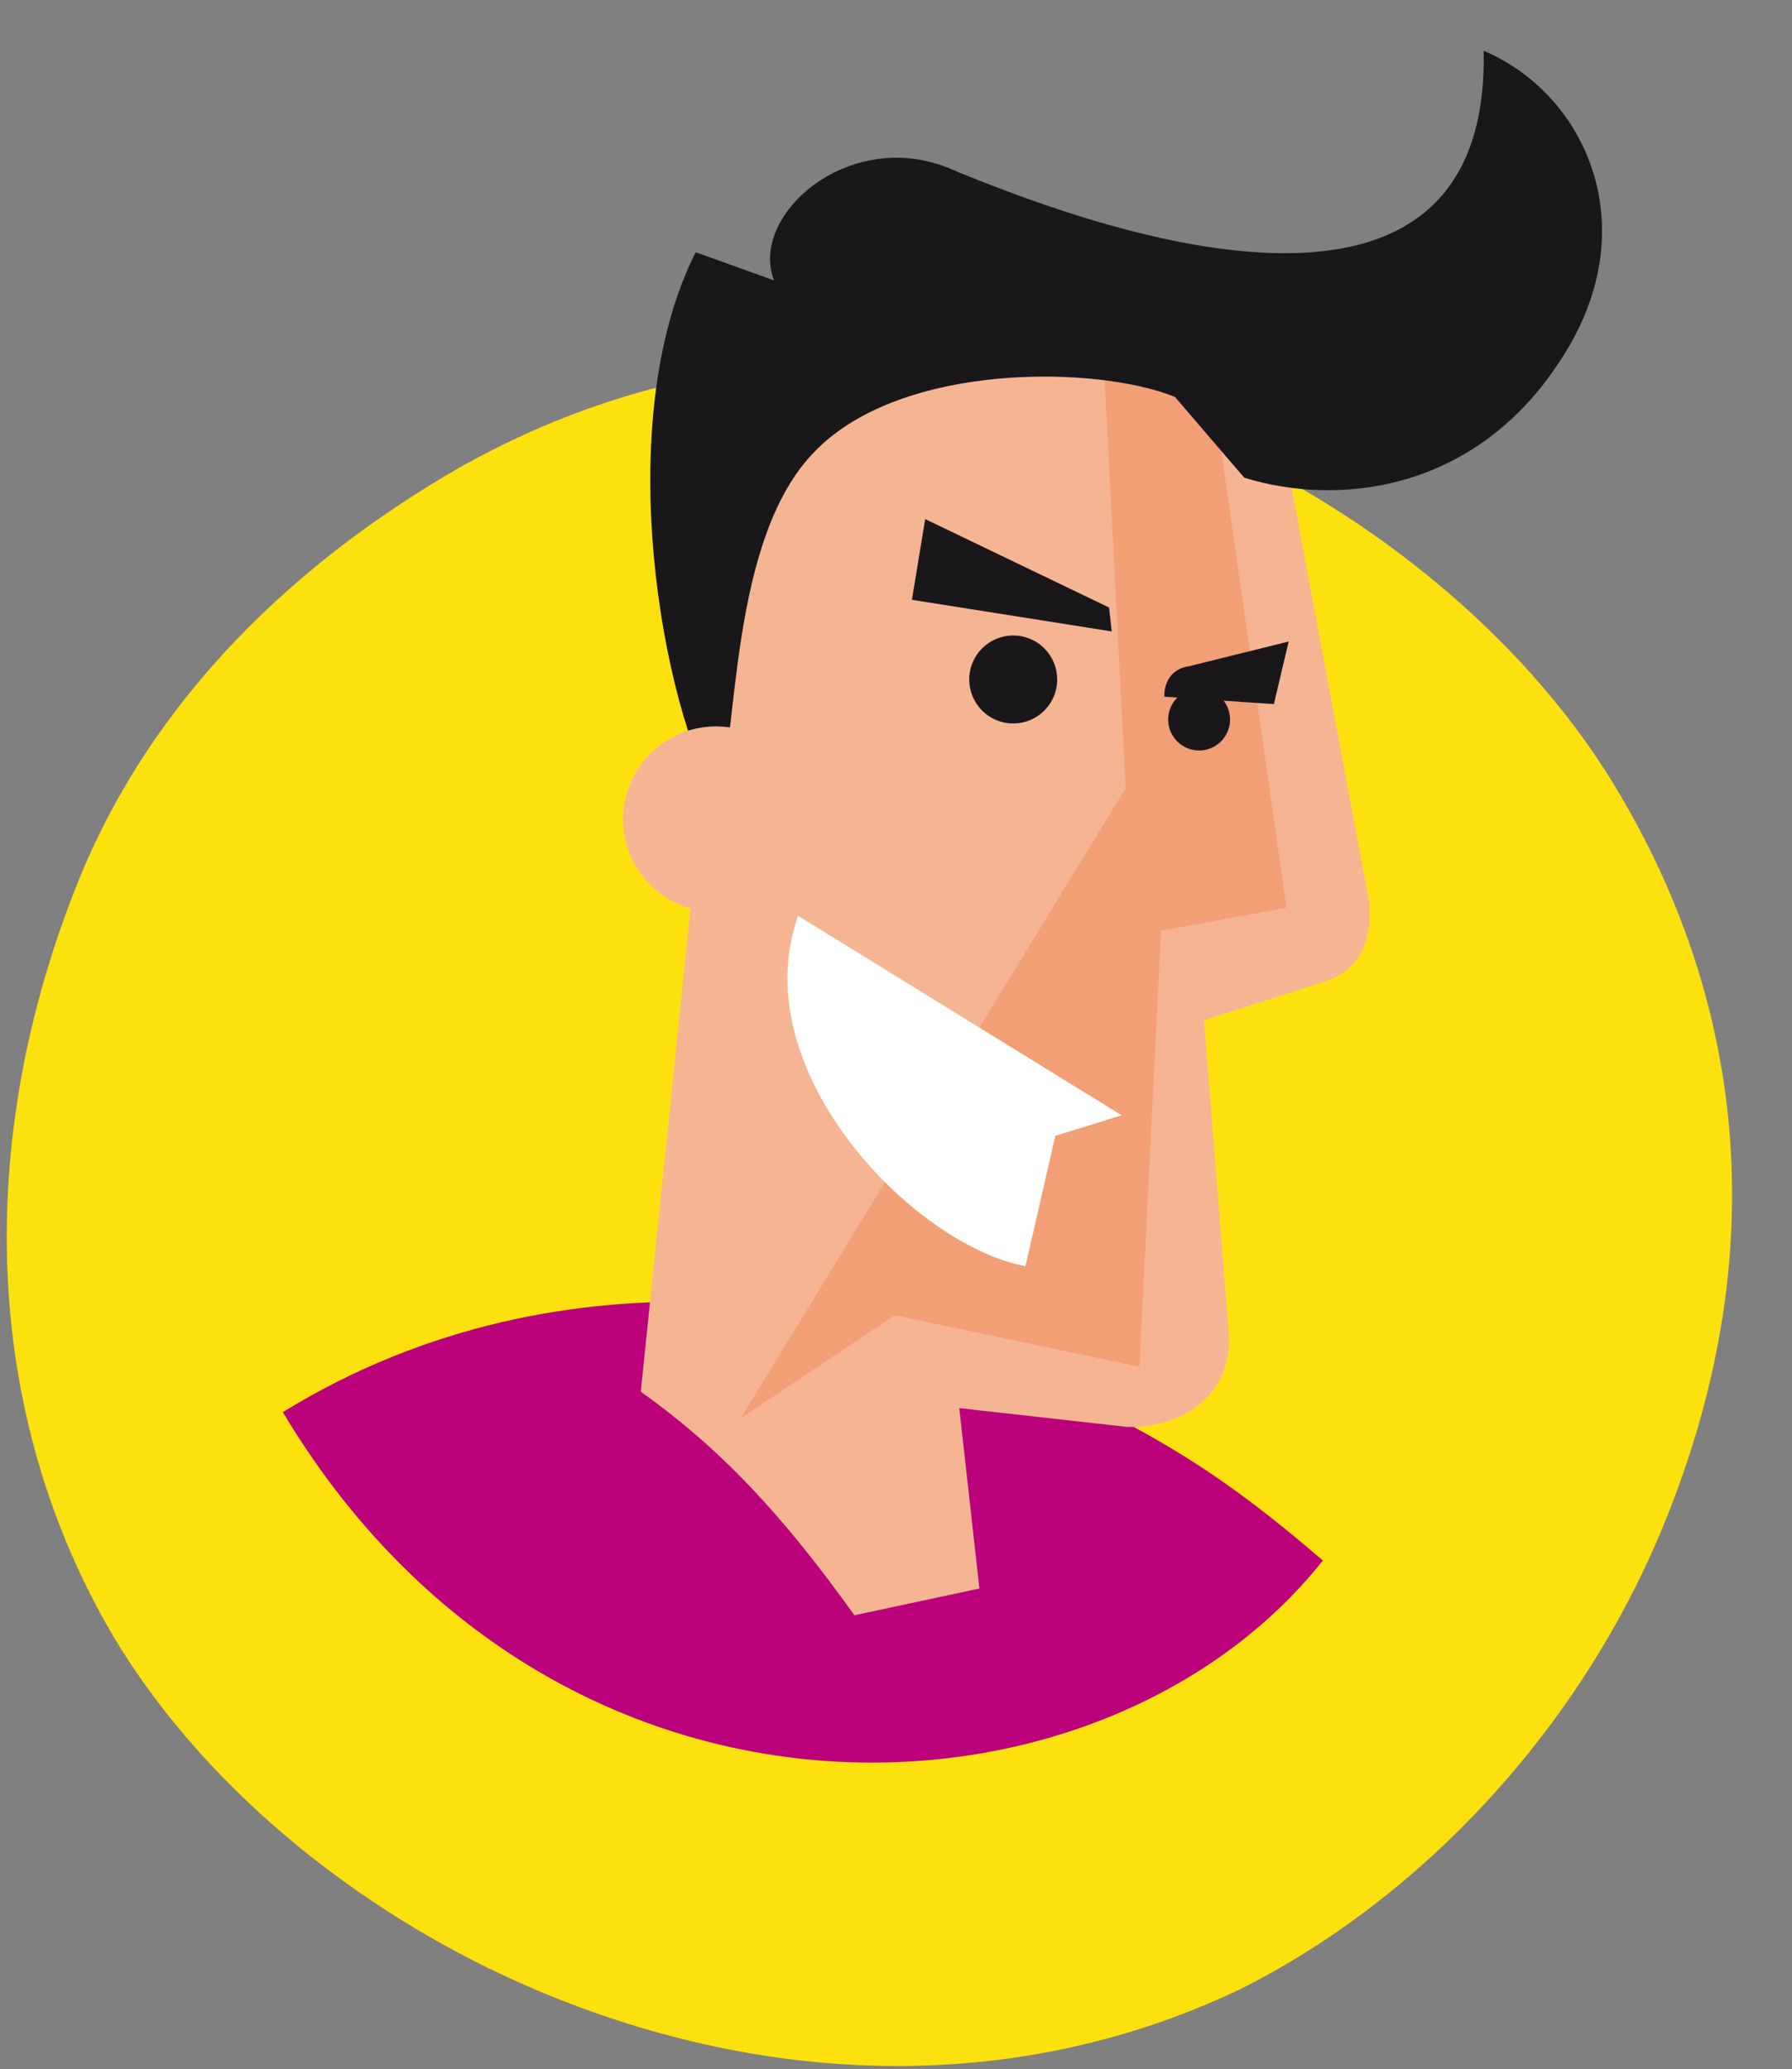 <svg xmlns:sketch="http://www.bohemiancoding.com/sketch/ns" xmlns="http://www.w3.org/2000/svg" width="110" height="127" viewBox="-712 961 110 127" enable-background="new -712 961 110 127"><rect x="-712" y="961" width="110" height="127" fill="#808080" stroke="none"/><path fill="#FDE10F" d="M-639.4 987.4c-15.5-6.3-30.9-5.3-44.4 2.3-9.9 5.7-18.8 14-23.4 25.4-6.4 15.9-5.9 32.7 2.2 46.4 5.7 9.5 15.7 17.5 26.8 22 14.3 5.8 29.3 5.8 42.3-.4 11.2-5.6 21-16.1 26.1-28.7 6.5-16 5.2-31.5-3.1-45.2-5.7-9.4-15.7-17.4-26.5-21.8z" sketch:type="MSShapeGroup"/><title>mario-circle-header</title><desc>Created with Sketch.</desc><g transform="matrix(-.927 -.375 -.375 .927 124.574 16.13)" sketch:type="MSShapeGroup"><path fill="#BB007B" d="M310 1248c6.2 21 36.8 35 62.6 15.5-12.3-16.7-32.1-19.8-41.2-19.3-9 .4-13.7 1.2-21.4 3.8z"/><path fill="#F5B593" d="M324.2 1244.9l10 2.8-5.3 9.8 6.5 4.4c6.3-4 11.4-6.4 17.3-7.8l17-58.7-13.6-14.2-15.8.5-17.8 27.8c-.9 1.8-1.2 3.9.7 5.5l6 5-8.5 17c-1.8 3.4.1 6.6 3.5 7.9z"/><path fill="#F29F75" d="M339 1208.6l11.5-24.7-7.9 1.1-15.5 26.7 6.6 4.2-8.8 25.3 15.1 2.7 6.4 9.4-7.4-44.7z"/><path fill="#fff" d="M331.7 1227.3l3.3 2.7-1.3 8.1c6.9 1.4 20.6-4.7 21-14.7l-23 3.9z"/><circle fill="#1A171B" cx="336.4" cy="1203" r="1.9"/><path fill="#1A171B" d="M338.9 1202.5l-6.4-2.1.6-3.9 5.1 3.7c1.2.7.9 1.9.7 2.3zm-3.3-44.1c-6.8.1-13.4 6.3-11.5 15.8 1.8 9.5 9.3 13.5 15.3 14l5.8-3c5.2 0 16.3 4.3 19.2 11.3 3 7-2.3 18.3-2.4 22.1 5.1-3.8 14.8-18.9 13.8-30.6l-5.1-.2c3-3.2-.9-10.8-7.9-10.4-6.9 0-35.3-.1-27.2-19z"/><circle fill="#F5B593" cx="361.6" cy="1219.8" r="5.7"/><circle fill="#1A171B" cx="347.9" cy="1205" r="2.7"/><path fill="#1A171B" d="M344.1 1198.7l-.7 1.3 12.1 2.8 1.1-4.9-12.5.8z"/></g></svg>
